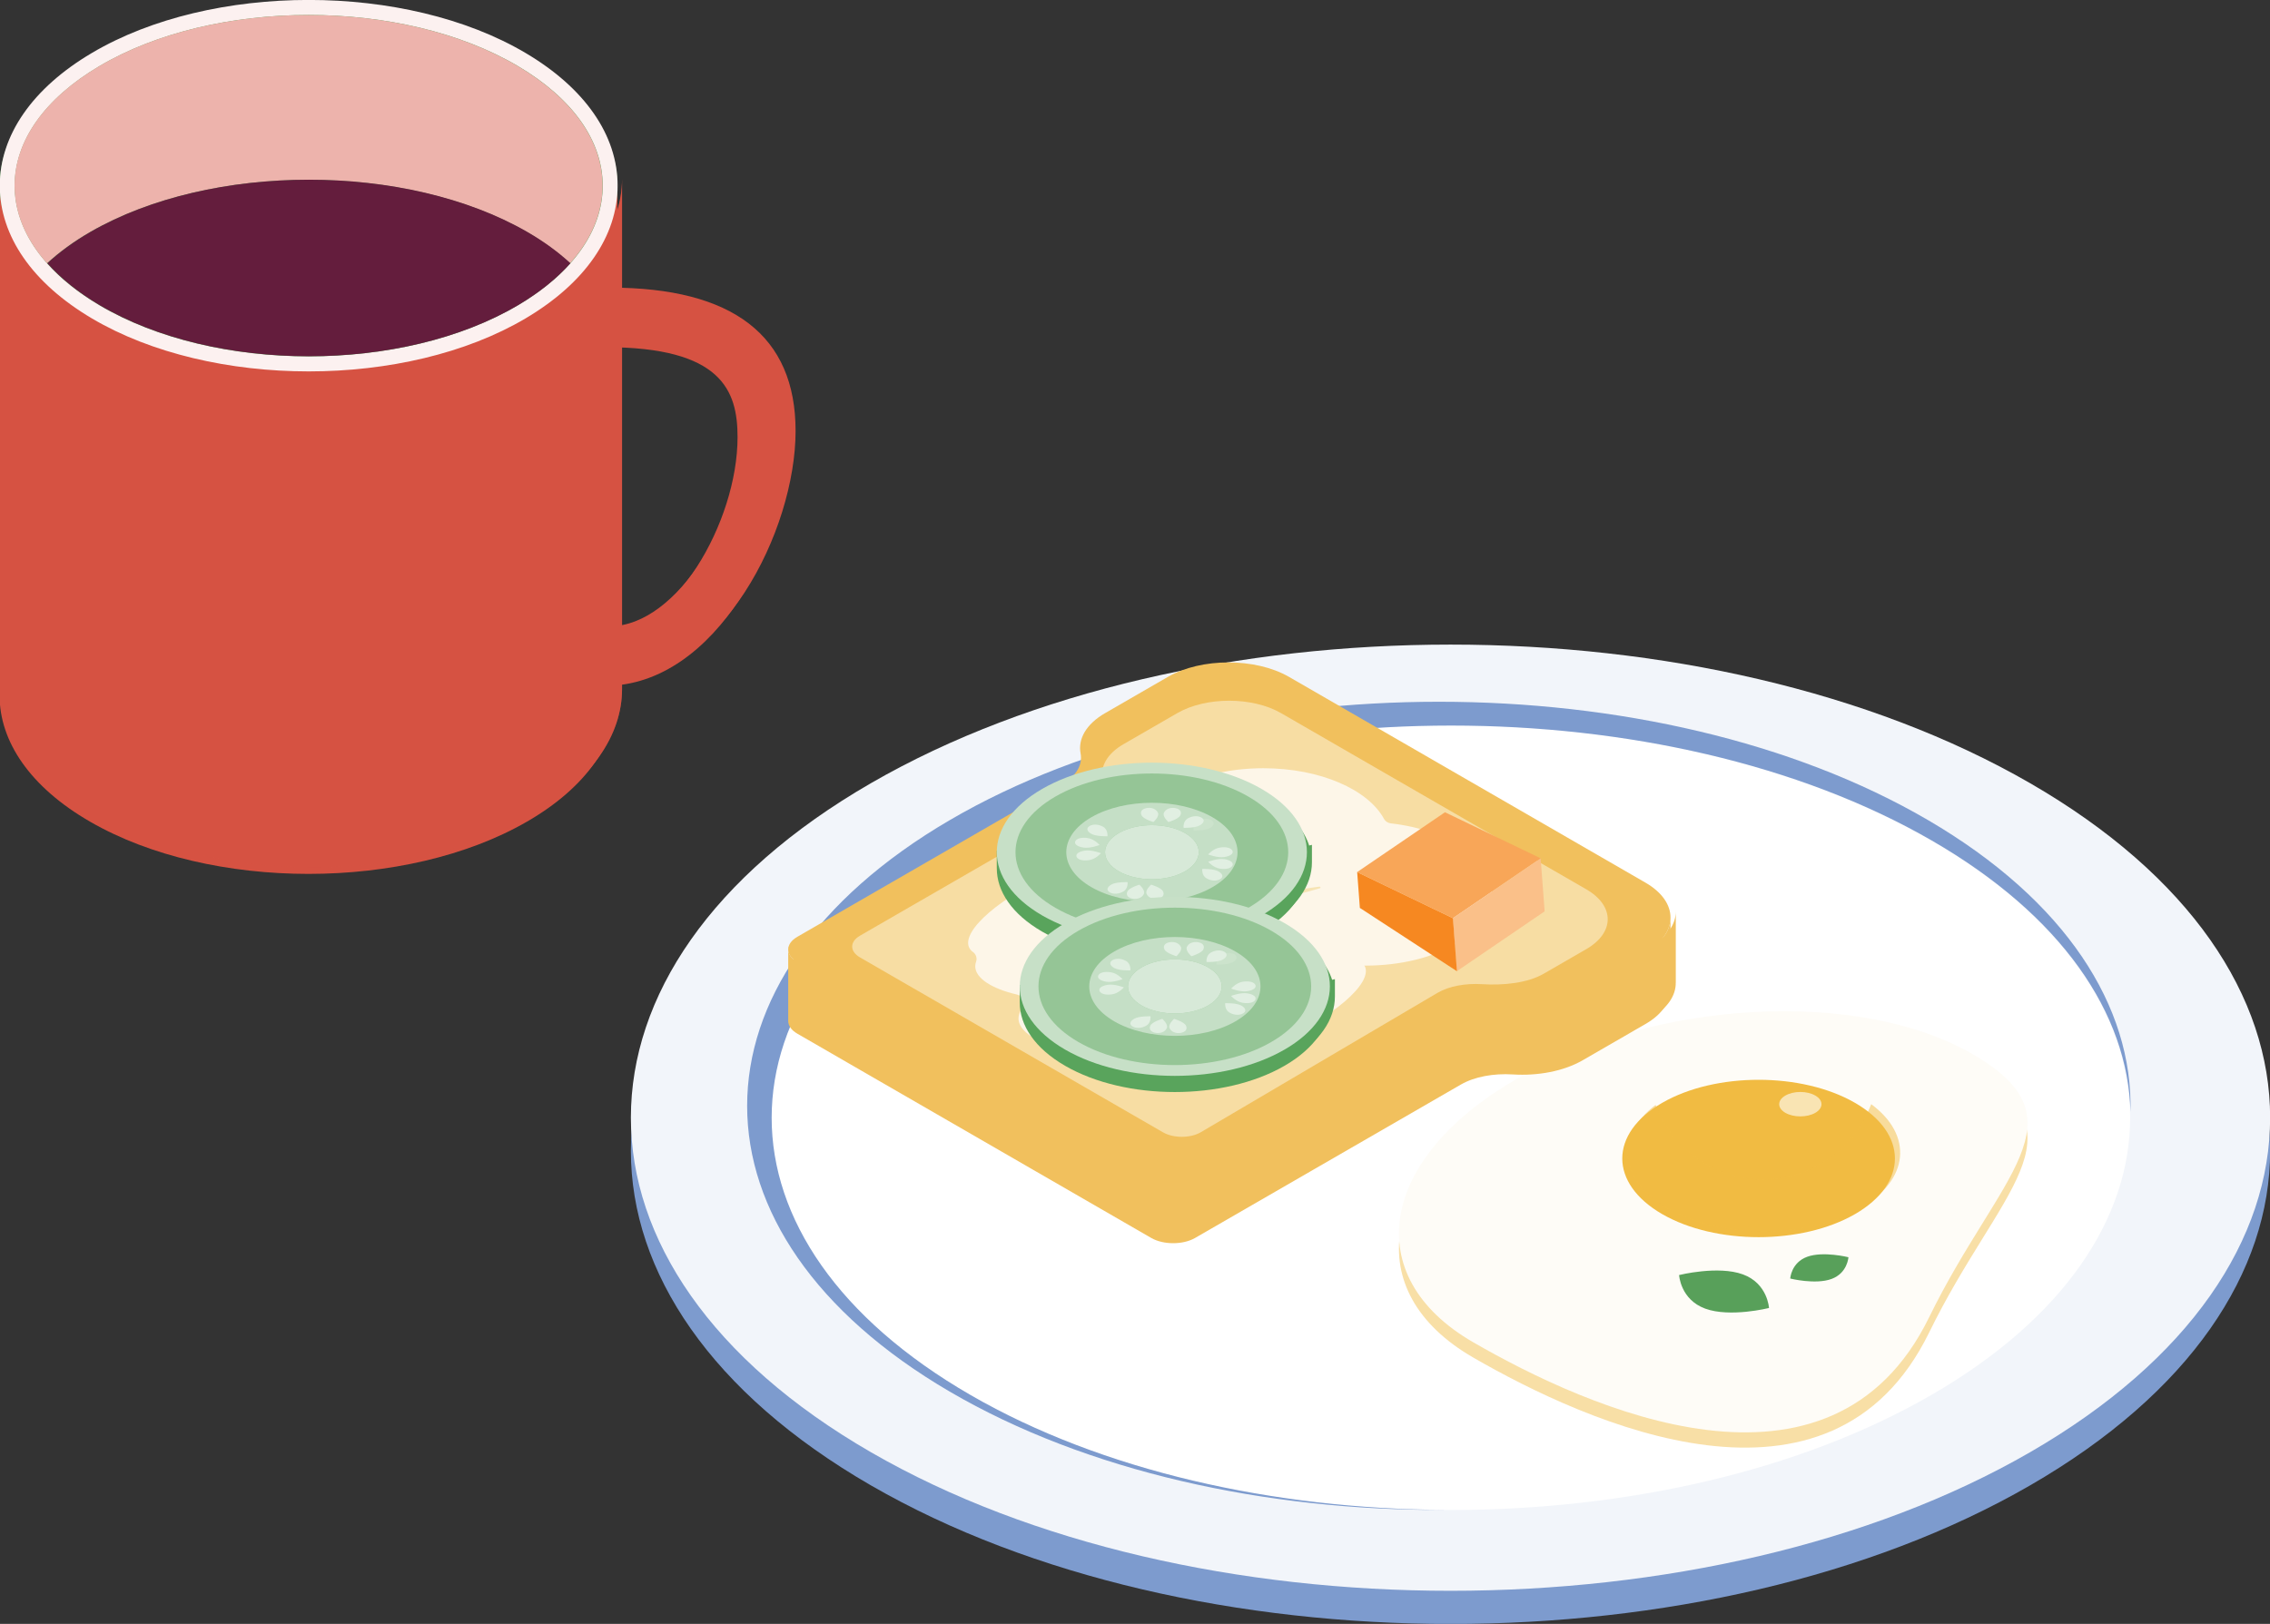 <?xml version="1.0" encoding="UTF-8" standalone="no"?>
<!-- Created with Inkscape (http://www.inkscape.org/) -->

<svg
   xmlns:dc="http://purl.org/dc/elements/1.1/"
   xmlns:cc="http://creativecommons.org/ns#"
   xmlns:rdf="http://www.w3.org/1999/02/22-rdf-syntax-ns#"
   xmlns:svg="http://www.w3.org/2000/svg"
   xmlns="http://www.w3.org/2000/svg"
   xmlns:sodipodi="http://sodipodi.sourceforge.net/DTD/sodipodi-0.dtd"
   xmlns:inkscape="http://www.inkscape.org/namespaces/inkscape"
   width="36.399mm"
   height="26.045mm"
   viewBox="0 0 36.399 26.045"
   version="1.1"
   id="svg9182"
   inkscape:version="0.92.4 (5da689c313, 2019-01-14)"
   sodipodi:docname="2.svg">
  <rect x="0" y="0" width="36.399" height="26.045" fill="#333333" stroke="none"/>
  <defs
     id="defs9176">
    <clipPath
       id="clipPath937"
       clipPathUnits="userSpaceOnUse">
      <path
         inkscape:connector-curvature="0"
         id="path935"
         d="m 109.597,580.159 h 60.349 v -22.32 h -60.349 z" />
    </clipPath>
    <clipPath
       id="clipPath977"
       clipPathUnits="userSpaceOnUse">
      <path
         inkscape:connector-curvature="0"
         id="path975"
         d="m 74.757,618.93 h 6.819 v -35.216 h -6.819 z" />
    </clipPath>
    <clipPath
       id="clipPath1009"
       clipPathUnits="userSpaceOnUse">
      <path
         inkscape:connector-curvature="0"
         id="path1007"
         d="m 74.782,623.207 h 4.98 v -7.228 h -4.98 z" />
    </clipPath>
    <clipPath
       id="clipPath1041"
       clipPathUnits="userSpaceOnUse">
      <path
         inkscape:connector-curvature="0"
         id="path1039"
         d="M 86.092,602.106 H 105.864 V 570.835 H 86.092 Z" />
    </clipPath>
    <clipPath
       id="clipPath1109"
       clipPathUnits="userSpaceOnUse">
      <path
         inkscape:connector-curvature="0"
         id="path1107"
         d="m 105.311,597.177 h 8.437 v -17.813 h -8.437 z" />
    </clipPath>
    <clipPath
       id="clipPath1125"
       clipPathUnits="userSpaceOnUse">
      <path
         inkscape:connector-curvature="0"
         id="path1123"
         d="m 105.311,597.177 h 8.437 v -17.813 h -8.437 z" />
    </clipPath>
    <clipPath
       id="clipPath5685"
       clipPathUnits="userSpaceOnUse">
      <path
         inkscape:connector-curvature="0"
         id="path5683"
         d="m 97.074,469.207 h 36.048 V 446.488 H 97.074 Z" />
    </clipPath>
    <clipPath
       id="clipPath5701"
       clipPathUnits="userSpaceOnUse">
      <path
         inkscape:connector-curvature="0"
         id="path5699"
         d="m 97.074,469.207 h 36.048 V 446.488 H 97.074 Z" />
    </clipPath>
    <clipPath
       id="clipPath5721"
       clipPathUnits="userSpaceOnUse">
      <path
         inkscape:connector-curvature="0"
         id="path5719"
         d="M 67.928,521.29 H 163.172 V 466.3 H 67.928 Z" />
    </clipPath>
    <clipPath
       id="clipPath1789"
       clipPathUnits="userSpaceOnUse">
      <path
         inkscape:connector-curvature="0"
         id="path1787"
         d="M 81.374,280.844 H 103.801 V 265.747 H 81.374 Z" />
    </clipPath>
    <clipPath
       id="clipPath1885"
       clipPathUnits="userSpaceOnUse">
      <path
         inkscape:connector-curvature="0"
         id="path1883"
         d="M 56.699,288.445 H 90.624 V 274.749 H 56.699 Z" />
    </clipPath>
    <clipPath
       id="clipPath1929"
       clipPathUnits="userSpaceOnUse">
      <path
         inkscape:connector-curvature="0"
         id="path1927"
         d="m 103.16,278.906 h 21.956 V 244.181 H 103.16 Z" />
    </clipPath>
    <clipPath
       id="clipPath1997"
       clipPathUnits="userSpaceOnUse">
      <path
         inkscape:connector-curvature="0"
         id="path1995"
         d="m 124.502,273.433 h 9.368 v -19.782 h -9.368 z" />
    </clipPath>
    <clipPath
       id="clipPath2013"
       clipPathUnits="userSpaceOnUse">
      <path
         inkscape:connector-curvature="0"
         id="path2011"
         d="m 124.502,273.433 h 9.368 v -19.782 h -9.368 z" />
    </clipPath>
    <clipPath
       id="clipPath6221"
       clipPathUnits="userSpaceOnUse">
      <path
         inkscape:connector-curvature="0"
         id="path6219"
         d="M 79.708,170.209 H 104.522 V 148.813 H 79.708 Z" />
    </clipPath>
    <clipPath
       id="clipPath3149"
       clipPathUnits="userSpaceOnUse">
      <path
         inkscape:connector-curvature="0"
         id="path3147"
         d="m 99.08,95.369 h 8.152 V 88.301 H 99.08 Z" />
    </clipPath>
    <clipPath
       id="clipPath3177"
       clipPathUnits="userSpaceOnUse">
      <path
         inkscape:connector-curvature="0"
         id="path3175"
         d="M 76.967,86.967 H 115.249 V 63.451 H 76.967 Z" />
    </clipPath>
    <clipPath
       id="clipPath3253"
       clipPathUnits="userSpaceOnUse">
      <path
         inkscape:connector-curvature="0"
         id="path3251"
         d="M 77.291,58.875 H 98.954 V 50.179 H 77.291 Z" />
    </clipPath>
    <clipPath
       id="clipPath3345"
       clipPathUnits="userSpaceOnUse">
      <path
         inkscape:connector-curvature="0"
         id="path3343"
         d="m 126.757,77.31 h 24.375 V 55.422 h -24.375 z" />
    </clipPath>
    <clipPath
       id="clipPath3369"
       clipPathUnits="userSpaceOnUse">
      <path
         inkscape:connector-curvature="0"
         id="path3367"
         d="m 126.913,69.869 h 23.406 V 55.672 h -23.406 z" />
    </clipPath>
    <clipPath
       id="clipPath3393"
       clipPathUnits="userSpaceOnUse">
      <path
         inkscape:connector-curvature="0"
         id="path3391"
         d="m 140.425,83.737 h 16.538 v -26.117 h -16.538 z" />
    </clipPath>
    <clipPath
       id="clipPath3413"
       clipPathUnits="userSpaceOnUse">
      <path
         inkscape:connector-curvature="0"
         id="path3411"
         d="m 149.281,71.63 h 1.251 v -2.348 h -1.251 z" />
    </clipPath>
    <clipPath
       id="clipPath3433"
       clipPathUnits="userSpaceOnUse">
      <path
         inkscape:connector-curvature="0"
         id="path3431"
         d="m 149.698,74.196 h 5.694 v -3.926 h -5.694 z" />
    </clipPath>
    <clipPath
       id="clipPath3505"
       clipPathUnits="userSpaceOnUse">
      <path
         inkscape:connector-curvature="0"
         id="path3503"
         d="m 114.469,51.975 h 4.118 v -3.931 h -4.118 z" />
    </clipPath>
    <clipPath
       id="clipPath3525"
       clipPathUnits="userSpaceOnUse">
      <path
         inkscape:connector-curvature="0"
         id="path3523"
         d="m 106.977,48.857 h 4.119 v -3.931 h -4.119 z" />
    </clipPath>
    <clipPath
       id="clipPath3545"
       clipPathUnits="userSpaceOnUse">
      <path
         inkscape:connector-curvature="0"
         id="path3543"
         d="m 102.779,61.169 h 4.118 v -3.931 h -4.118 z" />
    </clipPath>
    <clipPath
       id="clipPath3565"
       clipPathUnits="userSpaceOnUse">
      <path
         inkscape:connector-curvature="0"
         id="path3563"
         d="m 118.799,49.479 h 7.419 v -4.948 h -7.419 z" />
    </clipPath>
    <clipPath
       id="clipPath3585"
       clipPathUnits="userSpaceOnUse">
      <path
         inkscape:connector-curvature="0"
         id="path3583"
         d="m 113.333,48.981 h 7.419 v -4.948 h -7.419 z" />
    </clipPath>
    <clipPath
       id="clipPath3605"
       clipPathUnits="userSpaceOnUse">
      <path
         inkscape:connector-curvature="0"
         id="path3603"
         d="m 117.241,46.88 h 7.419 v -4.948 h -7.419 z" />
    </clipPath>
    <clipPath
       id="clipPath3625"
       clipPathUnits="userSpaceOnUse">
      <path
         inkscape:connector-curvature="0"
         id="path3623"
         d="m 124.691,47.331 h 4.118 V 43.4 h -4.118 z" />
    </clipPath>
    <clipPath
       id="clipPath4253"
       clipPathUnits="userSpaceOnUse">
      <path
         inkscape:connector-curvature="0"
         id="path4251"
         d="m 357.019,459.626 h 36.147 v -16.869 h -36.147 z" />
    </clipPath>
    <clipPath
       id="clipPath4301"
       clipPathUnits="userSpaceOnUse">
      <path
         inkscape:connector-curvature="0"
         id="path4299"
         d="m 421.902,512.005 h 2.875 v -7.531 h -2.875 z" />
    </clipPath>
    <clipPath
       id="clipPath4325"
       clipPathUnits="userSpaceOnUse">
      <path
         inkscape:connector-curvature="0"
         id="path4323"
         d="m 357.991,481.355 h 3.352 v -2.864 h -3.352 z" />
    </clipPath>
    <clipPath
       id="clipPath4397"
       clipPathUnits="userSpaceOnUse">
      <path
         inkscape:connector-curvature="0"
         id="path4395"
         d="m 325.764,479.346 h 20.517 v -32.449 h -20.517 z" />
    </clipPath>
    <clipPath
       id="clipPath4465"
       clipPathUnits="userSpaceOnUse">
      <path
         inkscape:connector-curvature="0"
         id="path4463"
         d="m 345.707,474.231 h 8.755 v -18.484 h -8.755 z" />
    </clipPath>
    <clipPath
       id="clipPath4481"
       clipPathUnits="userSpaceOnUse">
      <path
         inkscape:connector-curvature="0"
         id="path4479"
         d="m 345.707,474.231 h 8.755 v -18.484 h -8.755 z" />
    </clipPath>
    <clipPath
       id="clipPath2077"
       clipPathUnits="userSpaceOnUse">
      <path
         inkscape:connector-curvature="0"
         id="path2075"
         d="M 324.268,403.433 H 377.85 V 334.29 h -53.582 z" />
    </clipPath>
    <clipPath
       id="clipPath2101"
       clipPathUnits="userSpaceOnUse">
      <path
         inkscape:connector-curvature="0"
         id="path2099"
         d="m 321.177,406.149 h 3.783 v -9.678 h -3.783 z" />
    </clipPath>
    <clipPath
       id="clipPath2241"
       clipPathUnits="userSpaceOnUse">
      <path
         inkscape:connector-curvature="0"
         id="path2239"
         d="m 306.337,341.364 h 10.001 v -3.698 h -10.001 z" />
    </clipPath>
    <clipPath
       id="clipPath2277"
       clipPathUnits="userSpaceOnUse">
      <path
         inkscape:connector-curvature="0"
         id="path2275"
         d="m 315.046,359.01 h 8.003 v -34.287 h -8.003 z" />
    </clipPath>
    <clipPath
       id="clipPath2293"
       clipPathUnits="userSpaceOnUse">
      <path
         inkscape:connector-curvature="0"
         id="path2291"
         d="m 303.394,355.001 h 4.732 v -30.778 h -4.732 z" />
    </clipPath>
    <clipPath
       id="clipPath2337"
       clipPathUnits="userSpaceOnUse">
      <path
         inkscape:connector-curvature="0"
         id="path2335"
         d="m 376.997,378.081 h 27.98 v -8.529 h -27.98 z" />
    </clipPath>
    <clipPath
       id="clipPath2357"
       clipPathUnits="userSpaceOnUse">
      <path
         inkscape:connector-curvature="0"
         id="path2355"
         d="m 378.277,385.953 h 25.406 v -8.17 h -25.406 z" />
    </clipPath>
    <clipPath
       id="clipPath2377"
       clipPathUnits="userSpaceOnUse">
      <path
         inkscape:connector-curvature="0"
         id="path2375"
         d="m 392.943,381.426 h 2.976 v -1.718 h -2.976 z" />
    </clipPath>
    <clipPath
       id="clipPath2397"
       clipPathUnits="userSpaceOnUse">
      <path
         inkscape:connector-curvature="0"
         id="path2395"
         d="m 394.321,395.366 h 14.49 v -15.464 h -14.49 z" />
    </clipPath>
    <clipPath
       id="clipPath2417"
       clipPathUnits="userSpaceOnUse">
      <path
         inkscape:connector-curvature="0"
         id="path2415"
         d="m 377.207,354.511 h 13.014 v -23.929 h -13.014 z" />
    </clipPath>
    <clipPath
       id="clipPath2437"
       clipPathUnits="userSpaceOnUse">
      <path
         inkscape:connector-curvature="0"
         id="path2435"
         d="m 317.106,250.32 h 32.616 v -16.11 h -32.616 z" />
    </clipPath>
    <clipPath
       id="clipPath2457"
       clipPathUnits="userSpaceOnUse">
      <path
         inkscape:connector-curvature="0"
         id="path2455"
         d="m 289.918,305.557 h 86.175 v -49.753 h -86.175 z" />
    </clipPath>
    <clipPath
       id="clipPath2485"
       clipPathUnits="userSpaceOnUse">
      <path
         inkscape:connector-curvature="0"
         id="path2483"
         d="m 296.72,291.863 h 74.327 V 261.861 H 296.72 Z" />
    </clipPath>
    <clipPath
       id="clipPath3941"
       clipPathUnits="userSpaceOnUse">
      <path
         inkscape:connector-curvature="0"
         id="path3939"
         d="m 326.797,101.965 h 22.275 v -8.694 h -22.275 z" />
    </clipPath>
    <clipPath
       id="clipPath3957"
       clipPathUnits="userSpaceOnUse">
      <path
         inkscape:connector-curvature="0"
         id="path3955"
         d="m 326.796,74.833 h 22.277 V 67.485 h -22.277 z" />
    </clipPath>
    <clipPath
       id="clipPath3977"
       clipPathUnits="userSpaceOnUse">
      <path
         inkscape:connector-curvature="0"
         id="path3975"
         d="m 342.763,68.155 h 0.122 v -0.035 h -0.122 z" />
    </clipPath>
    <clipPath
       id="clipPath4009"
       clipPathUnits="userSpaceOnUse">
      <path
         inkscape:connector-curvature="0"
         id="path4007"
         d="m 340.364,94.379 h 3.226 V 70.903 h -3.226 z" />
    </clipPath>
    <clipPath
       id="clipPath4025"
       clipPathUnits="userSpaceOnUse">
      <path
         inkscape:connector-curvature="0"
         id="path4023"
         d="m 341.994,67.935 h 0.034 v -0.007 h -0.034 z" />
    </clipPath>
    <clipPath
       id="clipPath4041"
       clipPathUnits="userSpaceOnUse">
      <path
         inkscape:connector-curvature="0"
         id="path4039"
         d="m 342.763,71.131 h 0.122 v -0.035 h -0.122 z" />
    </clipPath>
    <clipPath
       id="clipPath4073"
       clipPathUnits="userSpaceOnUse">
      <path
         inkscape:connector-curvature="0"
         id="path4071"
         d="m 341.994,70.91 h 0.034 v -0.008 h -0.034 z" />
    </clipPath>
    <clipPath
       id="clipPath4137"
       clipPathUnits="userSpaceOnUse">
      <path
         inkscape:connector-curvature="0"
         id="path4135"
         d="m 338.477,97.006 h 5.113 v -3.497 h -5.113 z" />
    </clipPath>
    <clipPath
       id="clipPath4173"
       clipPathUnits="userSpaceOnUse">
      <path
         inkscape:connector-curvature="0"
         id="path4171"
         d="m 359.455,62.97 h 36.277 V 41.24 h -36.277 z" />
    </clipPath>
    <clipPath
       id="clipPath4193"
       clipPathUnits="userSpaceOnUse">
      <path
         inkscape:connector-curvature="0"
         id="path4191"
         d="m 354.749,64.468 h 34.905 V 46.052 h -34.905 z" />
    </clipPath>
    <clipPath
       id="clipPath4217"
       clipPathUnits="userSpaceOnUse">
      <path
         inkscape:connector-curvature="0"
         id="path4215"
         d="m 385.693,54.858 h 4.625 v -5.229 h -4.625 z" />
    </clipPath>
    <clipPath
       id="clipPath4553"
       clipPathUnits="userSpaceOnUse">
      <path
         inkscape:connector-curvature="0"
         id="path4551"
         d="m 554.008,558.334 h 20.517 v -32.448 h -20.517 z" />
    </clipPath>
    <clipPath
       id="clipPath4621"
       clipPathUnits="userSpaceOnUse">
      <path
         inkscape:connector-curvature="0"
         id="path4619"
         d="m 573.951,553.22 h 8.754 v -18.485 h -8.754 z" />
    </clipPath>
    <clipPath
       id="clipPath4637"
       clipPathUnits="userSpaceOnUse">
      <path
         inkscape:connector-curvature="0"
         id="path4635"
         d="m 573.951,553.22 h 8.754 v -18.485 h -8.754 z" />
    </clipPath>
    <clipPath
       id="clipPath5137"
       clipPathUnits="userSpaceOnUse">
      <path
         inkscape:connector-curvature="0"
         id="path5135"
         d="m 532.077,482.835 h 19.959 v -7.703 h -19.959 z" />
    </clipPath>
    <clipPath
       id="clipPath5153"
       clipPathUnits="userSpaceOnUse">
      <path
         inkscape:connector-curvature="0"
         id="path5151"
         d="m 552.326,447.02 h 9.816 v -7.677 h -9.816 z" />
    </clipPath>
    <clipPath
       id="clipPath5169"
       clipPathUnits="userSpaceOnUse">
      <path
         inkscape:connector-curvature="0"
         id="path5167"
         d="m 565.308,455.018 h 3.084 v -8.686 h -3.084 z" />
    </clipPath>
    <clipPath
       id="clipPath5185"
       clipPathUnits="userSpaceOnUse">
      <path
         inkscape:connector-curvature="0"
         id="path5183"
         d="m 536.946,442.114 h 9.363 v -6.79 h -9.363 z" />
    </clipPath>
    <clipPath
       id="clipPath5205"
       clipPathUnits="userSpaceOnUse">
      <path
         inkscape:connector-curvature="0"
         id="path5203"
         d="m 572.372,447.789 h 8.004 v -3.329 h -8.004 z" />
    </clipPath>
    <clipPath
       id="clipPath5269"
       clipPathUnits="userSpaceOnUse">
      <path
         inkscape:connector-curvature="0"
         id="path5267"
         d="m 669.136,450.275 h 7.26 v -3.019 h -7.26 z" />
    </clipPath>
    <clipPath
       id="clipPath1241"
       clipPathUnits="userSpaceOnUse">
      <path
         inkscape:connector-curvature="0"
         id="path1239"
         d="m 579.283,358.672 h 54.962 v -28.929 h -54.962 z" />
    </clipPath>
    <clipPath
       id="clipPath5381"
       clipPathUnits="userSpaceOnUse">
      <path
         inkscape:connector-curvature="0"
         id="path5379"
         d="m 592.716,135.431 h 36.048 v -22.719 h -36.048 z" />
    </clipPath>
    <clipPath
       id="clipPath5397"
       clipPathUnits="userSpaceOnUse">
      <path
         inkscape:connector-curvature="0"
         id="path5395"
         d="m 592.716,135.431 h 36.048 v -22.719 h -36.048 z" />
    </clipPath>
    <clipPath
       id="clipPath5417"
       clipPathUnits="userSpaceOnUse">
      <path
         inkscape:connector-curvature="0"
         id="path5415"
         d="m 563.57,187.513 h 95.244 V 132.524 H 563.57 Z" />
    </clipPath>
    <clipPath
       id="clipPath3701"
       clipPathUnits="userSpaceOnUse">
      <path
         inkscape:connector-curvature="0"
         id="path3699"
         d="m 591.607,39.213 h 5.342 v -6.043 h -5.342 z" />
    </clipPath>
    <clipPath
       id="clipPath3725"
       clipPathUnits="userSpaceOnUse">
      <path
         inkscape:connector-curvature="0"
         id="path3723"
         d="m 591.679,38.814 h 4.079 V 33.16 h -4.079 z" />
    </clipPath>
    <clipPath
       id="clipPath3749"
       clipPathUnits="userSpaceOnUse">
      <path
         inkscape:connector-curvature="0"
         id="path3747"
         d="m 591.37,40.192 h 6.661 v -3.341 h -6.661 z" />
    </clipPath>
    <clipPath
       id="clipPath3769"
       clipPathUnits="userSpaceOnUse">
      <path
         inkscape:connector-curvature="0"
         id="path3767"
         d="m 594.339,39.523 h 0.575 v -0.328 h -0.575 z" />
    </clipPath>
    <clipPath
       id="clipPath3789"
       clipPathUnits="userSpaceOnUse">
      <path
         inkscape:connector-curvature="0"
         id="path3787"
         d="m 594.582,40.929 h 0.554 v -1.582 h -0.554 z" />
    </clipPath>
    <clipPath
       id="clipPath3809"
       clipPathUnits="userSpaceOnUse">
      <path
         inkscape:connector-curvature="0"
         id="path3807"
         d="m 594.464,35.223 h 6.063 V 29.754 h -6.063 z" />
    </clipPath>
    <clipPath
       id="clipPath3833"
       clipPathUnits="userSpaceOnUse">
      <path
         inkscape:connector-curvature="0"
         id="path3831"
         d="m 594.631,35.086 h 4.528 v -5.185 h -4.528 z" />
    </clipPath>
    <clipPath
       id="clipPath3857"
       clipPathUnits="userSpaceOnUse">
      <path
         inkscape:connector-curvature="0"
         id="path3855"
         d="m 597.192,36.566 h 5.038 v -6.261 h -5.038 z" />
    </clipPath>
    <clipPath
       id="clipPath3877"
       clipPathUnits="userSpaceOnUse">
      <path
         inkscape:connector-curvature="0"
         id="path3875"
         d="m 600.039,33.597 h 0.467 v -0.47 h -0.467 z" />
    </clipPath>
    <clipPath
       id="clipPath3897"
       clipPathUnits="userSpaceOnUse">
      <path
         inkscape:connector-curvature="0"
         id="path3895"
         d="m 600.238,33.809 h 1.607 v -0.597 h -1.607 z" />
    </clipPath>
    <clipPath
       clipPathUnits="userSpaceOnUse"
       id="clipPath31891">
      <path
         d="M 63.365,592.473 H 99.135 V 569.928 H 63.365 Z"
         id="path31889"
         inkscape:connector-curvature="0" />
    </clipPath>
    <clipPath
       clipPathUnits="userSpaceOnUse"
       id="clipPath31875">
      <path
         d="M 63.365,592.473 H 99.135 V 569.928 H 63.365 Z"
         id="path31873"
         inkscape:connector-curvature="0" />
    </clipPath>
    <clipPath
       clipPathUnits="userSpaceOnUse"
       id="clipPath39611">
      <path
         d="m 145.386,457.404 h 4.183 v -20.497 h -4.183 z"
         id="path39609"
         inkscape:connector-curvature="0" />
    </clipPath>
    <clipPath
       clipPathUnits="userSpaceOnUse"
       id="clipPath39583">
      <path
         d="m 138.407,440.677 h 2.048 v -2.048 h -2.048 z"
         id="path39581"
         inkscape:connector-curvature="0" />
    </clipPath>
    <clipPath
       clipPathUnits="userSpaceOnUse"
       id="clipPath39567">
      <path
         d="m 141.166,443.191 h 2.048 v -2.048 h -2.048 z"
         id="path39565"
         inkscape:connector-curvature="0" />
    </clipPath>
    <clipPath
       clipPathUnits="userSpaceOnUse"
       id="clipPath39551">
      <path
         d="m 137.383,445.853 h 2.048 v -2.048 h -2.048 z"
         id="path39549"
         inkscape:connector-curvature="0" />
    </clipPath>
    <clipPath
       clipPathUnits="userSpaceOnUse"
       id="clipPath39535">
      <path
         d="m 142.19,449.085 h 2.048 v -2.048 h -2.048 z"
         id="path39533"
         inkscape:connector-curvature="0" />
    </clipPath>
    <clipPath
       clipPathUnits="userSpaceOnUse"
       id="clipPath39519">
      <path
         d="m 138.407,452.203 h 2.048 v -2.048 h -2.048 z"
         id="path39517"
         inkscape:connector-curvature="0" />
    </clipPath>
    <clipPath
       clipPathUnits="userSpaceOnUse"
       id="clipPath39479">
      <path
         d="m 90.271,439.835 h 14.189 v -6.169 H 90.271 Z"
         id="path39477"
         inkscape:connector-curvature="0" />
    </clipPath>
    <clipPath
       clipPathUnits="userSpaceOnUse"
       id="clipPath39439">
      <path
         d="m 110.825,432.088 h 3.64 v -4.865 h -3.64 z"
         id="path39437"
         inkscape:connector-curvature="0" />
    </clipPath>
    <clipPath
       clipPathUnits="userSpaceOnUse"
       id="clipPath39395">
      <path
         d="m 87.839,444.422 h 4.089 v -3.992 h -4.089 z"
         id="path39393"
         inkscape:connector-curvature="0" />
    </clipPath>
    <clipPath
       clipPathUnits="userSpaceOnUse"
       id="clipPath39351">
      <path
         d="m 86.051,431.451 h 4.089 v -3.991 h -4.089 z"
         id="path39349"
         inkscape:connector-curvature="0" />
    </clipPath>
    <clipPath
       clipPathUnits="userSpaceOnUse"
       id="clipPath38899">
      <path
         d="M 79.986,448.006 H 120.765 V 426.542 H 79.986 Z"
         id="path38897"
         inkscape:connector-curvature="0" />
    </clipPath>
    <clipPath
       clipPathUnits="userSpaceOnUse"
       id="clipPath32447">
      <path
         d="m 99.237,345.404 h 8.437 v -17.813 h -8.437 z"
         id="path32445"
         inkscape:connector-curvature="0" />
    </clipPath>
    <clipPath
       clipPathUnits="userSpaceOnUse"
       id="clipPath32379">
      <path
         d="m 90.504,350.333 h 9.286 v -30.795 h -9.286 z"
         id="path32377"
         inkscape:connector-curvature="0" />
    </clipPath>
    <clipPath
       clipPathUnits="userSpaceOnUse"
       id="clipPath32363">
      <path
         d="M 80.018,350.333 H 99.79 V 319.062 H 80.018 Z"
         id="path32361"
         inkscape:connector-curvature="0" />
    </clipPath>
    <clipPath
       clipPathUnits="userSpaceOnUse"
       id="clipPath32319">
      <path
         d="M 89.117,314.433 H 149.465 V 292.114 H 89.117 Z"
         id="path32317"
         inkscape:connector-curvature="0" />
    </clipPath>
    <clipPath
       clipPathUnits="userSpaceOnUse"
       id="clipPath32667">
      <path
         d="m 135.2,183.393 h 5.521 V 150.102 H 135.2 Z"
         id="path32665"
         inkscape:connector-curvature="0" />
    </clipPath>
    <clipPath
       clipPathUnits="userSpaceOnUse"
       id="clipPath32647">
      <path
         d="m 148.983,166.673 h 6.44 v -12.512 h -6.44 z"
         id="path32645"
         inkscape:connector-curvature="0" />
    </clipPath>
    <clipPath
       clipPathUnits="userSpaceOnUse"
       id="clipPath32623">
      <path
         d="m 148.793,188.07 h 9.337 v -37.385 h -9.337 z"
         id="path32621"
         inkscape:connector-curvature="0" />
    </clipPath>
    <clipPath
       clipPathUnits="userSpaceOnUse"
       id="clipPath32495">
      <path
         d="M 63.365,187.521 H 99.135 V 164.977 H 63.365 Z"
         id="path32493"
         inkscape:connector-curvature="0" />
    </clipPath>
    <clipPath
       clipPathUnits="userSpaceOnUse"
       id="clipPath32479">
      <path
         d="M 63.365,187.521 H 99.135 V 164.977 H 63.365 Z"
         id="path32477"
         inkscape:connector-curvature="0" />
    </clipPath>
    <clipPath
       clipPathUnits="userSpaceOnUse"
       id="clipPath33031">
      <path
         d="m 324.722,577.338 h 35.771 v -22.544 h -35.771 z"
         id="path33029"
         inkscape:connector-curvature="0" />
    </clipPath>
    <clipPath
       clipPathUnits="userSpaceOnUse"
       id="clipPath33015">
      <path
         d="m 324.722,577.338 h 35.771 v -22.544 h -35.771 z"
         id="path33013"
         inkscape:connector-curvature="0" />
    </clipPath>
    <clipPath
       clipPathUnits="userSpaceOnUse"
       id="clipPath34679">
      <path
         d="m 353.145,434.308 h 14.087 v -8.133 h -14.087 z"
         id="path34677"
         inkscape:connector-curvature="0" />
    </clipPath>
    <clipPath
       clipPathUnits="userSpaceOnUse"
       id="clipPath34591">
      <path
         d="m 352.103,440.409 h 14.087 v -8.133 h -14.087 z"
         id="path34589"
         inkscape:connector-curvature="0" />
    </clipPath>
    <clipPath
       clipPathUnits="userSpaceOnUse"
       id="clipPath34539">
      <path
         d="m 342.638,434.13 h 40.079 v -14.822 h -40.079 z"
         id="path34537"
         inkscape:connector-curvature="0" />
    </clipPath>
    <clipPath
       clipPathUnits="userSpaceOnUse"
       id="clipPath34495">
      <path
         d="m 387.414,425.907 h 1.922 v -1.11 h -1.922 z"
         id="path34493"
         inkscape:connector-curvature="0" />
    </clipPath>
    <clipPath
       clipPathUnits="userSpaceOnUse"
       id="clipPath34479">
      <path
         d="m 380.53,425.352 h 12.379 v -5.777 H 380.53 Z"
         id="path34477"
         inkscape:connector-curvature="0" />
    </clipPath>
    <clipPath
       clipPathUnits="userSpaceOnUse"
       id="clipPath34435">
      <path
         d="m 334.297,462.453 h 8.437 V 444.64 h -8.437 z"
         id="path34433"
         inkscape:connector-curvature="0" />
    </clipPath>
    <clipPath
       clipPathUnits="userSpaceOnUse"
       id="clipPath34367">
      <path
         d="m 325.564,467.382 h 9.287 v -30.795 h -9.287 z"
         id="path34365"
         inkscape:connector-curvature="0" />
    </clipPath>
    <clipPath
       clipPathUnits="userSpaceOnUse"
       id="clipPath34351">
      <path
         d="m 315.078,467.382 h 19.773 v -31.27 h -19.773 z"
         id="path34349"
         inkscape:connector-curvature="0" />
    </clipPath>
  </defs>
  <sodipodi:namedview
     id="base"
     pagecolor="#ffffff"
     bordercolor="#666666"
     borderopacity="1.0"
     inkscape:pageopacity="0.0"
     inkscape:pageshadow="2"
     inkscape:zoom="2.8"
     inkscape:cx="106.04123"
     inkscape:cy="29.45432"
     inkscape:document-units="mm"
     inkscape:current-layer="layer1"
     showgrid="false"
     inkscape:window-width="1920"
     inkscape:window-height="1017"
     inkscape:window-x="1912"
     inkscape:window-y="-8"
     inkscape:window-maximized="1" />
  <g
     inkscape:label="Layer 1"
     inkscape:groupmode="layer"
     id="layer1"
     transform="translate(-112.147,-223.757)">
    <g
       id="g34337"
       transform="matrix(0.353,0,0,-0.353,122.047,226.734)">
      <path
         d="m 0,0 v 0 c 0,-0.025 -0.002,-0.051 -0.003,-0.076 0.001,0.025 0,0.051 0,0.076 h -0.673 c 0,-1.244 -0.512,-2.447 -1.474,-3.529 -0.55,0.505 -1.199,0.983 -1.96,1.423 -1.825,1.053 -4.027,1.753 -6.355,2.106 h -7.134 c -2.328,-0.353 -4.531,-1.053 -6.356,-2.106 -0.76,-0.439 -1.408,-0.917 -1.957,-1.422 0.006,-0.007 0.011,-0.014 0.016,-0.021 0.145,-0.161 0.299,-0.319 0.462,-0.474 -0.164,0.155 -0.317,0.313 -0.462,0.474 -0.005,0.007 -0.012,0.013 -0.018,0.02 0.001,0 0.001,10e-4 0.002,10e-4 -0.962,1.082 -1.476,2.284 -1.476,3.528 h -0.676 v -23.172 c 0,-2.073 1.37,-4.147 4.11,-5.728 5.48,-3.164 14.364,-3.164 19.844,0 2.74,1.581 4.11,3.655 4.11,5.728 z"
         style="fill:#d65242;fill-opacity:1;fill-rule:nonzero;stroke:none"
         id="path34339"
         inkscape:connector-curvature="0" />
    </g>
    <g
       id="g34341"
       transform="matrix(0.353,0,0,-0.353,120.597,228.754)">
      <path
         d="m 0,0 c -5.48,-3.164 -14.364,-3.164 -19.844,0 -5.48,3.164 -5.48,8.293 0,11.457 5.479,3.164 14.364,3.164 19.844,0 C 5.48,8.293 5.48,3.163 0,0"
         style="fill:#58a25b;fill-opacity:1;fill-rule:nonzero;stroke:none"
         id="path34343"
         inkscape:connector-curvature="0" />
    </g>
    <g
       transform="matrix(0.353,0,0,-0.353,3.919,391.616)"
       id="g34345">
      <g
         id="g34347" />
      <g
         id="g34359">
        <g
           clip-path="url(#clipPath34351)"
           id="g34357"
           style="opacity:0.51">
          <g
             transform="translate(330.741,461.655)"
             id="g34355">
            <path
               d="m 0,0 c -4.235,-2.445 -10.503,-2.999 -15.662,-1.665 v -23.172 c 5.159,-1.334 11.427,-0.78 15.662,1.665 2.74,1.581 4.11,3.655 4.11,5.729 V 5.727 C 4.109,3.654 2.739,1.581 0,0"
               style="fill:#d65242;fill-opacity:1;fill-rule:nonzero;stroke:none"
               id="path34353"
               inkscape:connector-curvature="0" />
          </g>
        </g>
      </g>
    </g>
    <g
       transform="matrix(0.353,0,0,-0.353,3.919,391.616)"
       id="g34361">
      <g
         id="g34363" />
      <g
         id="g34375">
        <g
           clip-path="url(#clipPath34367)"
           id="g34373">
          <g
             transform="translate(330.741,461.655)"
             id="g34371">
            <path
               d="m 0,0 c -1.513,-0.874 -3.287,-1.505 -5.176,-1.896 v -23.172 c 1.889,0.39 3.663,1.022 5.176,1.896 2.74,1.581 4.11,3.655 4.11,5.729 V 5.727 C 4.109,3.654 2.739,1.581 0,0"
               style="fill:#d65242;fill-opacity:1;fill-rule:nonzero;stroke:none"
               id="path34369"
               inkscape:connector-curvature="0" />
          </g>
        </g>
      </g>
    </g>
    <g
       id="g34377"
       transform="matrix(0.353,0,0,-0.353,117.097,223.997)">
      <path
         d="m 0,0 c -3.445,0 -6.89,-0.775 -9.514,-2.328 -2.477,-1.465 -3.841,-3.393 -3.841,-5.428 0,-2.035 1.364,-3.963 3.841,-5.429 5.246,-3.103 13.783,-3.103 19.028,0 2.478,1.466 3.842,3.394 3.842,5.429 0,2.035 -1.364,3.963 -3.842,5.428 C 6.892,-0.776 3.445,0 0,0 m 0,-16.195 c -3.568,0 -7.135,0.803 -9.852,2.41 -2.695,1.595 -4.18,3.736 -4.18,6.029 0,2.293 1.485,4.435 4.18,6.028 5.433,3.214 14.272,3.214 19.705,0 2.695,-1.593 4.179,-3.735 4.179,-6.028 0,-2.293 -1.484,-4.434 -4.179,-6.029 -2.717,-1.607 -6.285,-2.41 -9.853,-2.41"
         style="fill:#fcf1f0;fill-opacity:1;fill-rule:nonzero;stroke:none"
         id="path34379"
         inkscape:connector-curvature="0" />
    </g>
    <g
       id="g34381"
       transform="matrix(0.353,0,0,-0.353,120.919,228.328)">
      <path
         d="M 0,0 C 0.187,0.15 0.362,0.304 0.529,0.461 0.362,0.304 0.187,0.15 0,0"
         style="fill:#58a25b;fill-opacity:1;fill-rule:nonzero;stroke:none"
         id="path34383"
         inkscape:connector-curvature="0" />
    </g>
    <g
       id="g34385"
       transform="matrix(0.353,0,0,-0.353,120.715,228.48)">
      <path
         d="M 0,0 C 0.198,0.139 0.39,0.279 0.57,0.424 0.39,0.279 0.198,0.139 0,0"
         style="fill:#58a25b;fill-opacity:1;fill-rule:nonzero;stroke:none"
         id="path34387"
         inkscape:connector-curvature="0" />
    </g>
    <g
       id="g34389"
       transform="matrix(0.353,0,0,-0.353,120.453,224.819)">
      <path
         d="m 0,0 c -2.623,1.552 -6.069,2.328 -9.514,2.328 -3.445,0 -6.891,-0.775 -9.514,-2.328 -2.477,-1.465 -3.842,-3.393 -3.842,-5.428 0,-1.436 0.683,-2.819 1.954,-4.023 -0.17,0.161 -0.33,0.326 -0.48,0.494 0.549,0.505 1.198,0.983 1.959,1.423 5.48,3.164 14.365,3.164 19.845,0 0.761,-0.44 1.41,-0.918 1.96,-1.423 0.962,1.082 1.474,2.285 1.474,3.529 C 3.842,-3.393 2.478,-1.465 0,0"
         style="fill:#edb3ac;fill-opacity:1;fill-rule:nonzero;stroke:none"
         id="path34391"
         inkscape:connector-curvature="0" />
    </g>
    <g
       id="g34393"
       transform="matrix(0.353,0,0,-0.353,120.672,228.509)">
      <path
         d="M 0,0 C -0.199,-0.135 -0.404,-0.268 -0.621,-0.396 -0.404,-0.268 -0.199,-0.135 0,0"
         style="fill:#58a25b;fill-opacity:1;fill-rule:nonzero;stroke:none"
         id="path34395"
         inkscape:connector-curvature="0" />
    </g>
    <g
       id="g34397"
       transform="matrix(0.353,0,0,-0.353,121.289,227.979)">
      <path
         d="M 0,0 C -0.149,-0.167 -0.31,-0.331 -0.479,-0.493 -0.309,-0.331 -0.149,-0.167 0,0"
         style="fill:#58a25b;fill-opacity:1;fill-rule:nonzero;stroke:none"
         id="path34399"
         inkscape:connector-curvature="0" />
    </g>
    <g
       id="g34401"
       transform="matrix(0.353,0,0,-0.353,113.087,228.165)">
      <path
         d="M 0,0 C 0.167,-0.157 0.343,-0.312 0.531,-0.463 0.344,-0.312 0.167,-0.157 0,0"
         style="fill:#58a25b;fill-opacity:1;fill-rule:nonzero;stroke:none"
         id="path34403"
         inkscape:connector-curvature="0" />
    </g>
    <g
       id="g34405"
       transform="matrix(0.353,0,0,-0.353,122.046,226.707)">
      <path
         d="M 0,0 C 0,-0.025 0.003,-0.05 0.003,-0.075 0.003,-0.101 0,-0.126 0,-0.151 0.001,-0.101 0.001,-0.05 0,0"
         style="fill:#58a25b;fill-opacity:1;fill-rule:nonzero;stroke:none"
         id="path34407"
         inkscape:connector-curvature="0" />
    </g>
    <g
       id="g34409"
       transform="matrix(0.353,0,0,-0.353,113.74,228.648)">
      <path
         d="M 0,0 C -0.216,0.128 -0.42,0.26 -0.619,0.395 -0.42,0.26 -0.216,0.128 0,0"
         style="fill:#58a25b;fill-opacity:1;fill-rule:nonzero;stroke:none"
         id="path34411"
         inkscape:connector-curvature="0" />
    </g>
    <g
       id="g34413"
       transform="matrix(0.353,0,0,-0.353,117.097,229.47)">
      <path
         d="M 0,0 C -2.153,0 -4.307,0.304 -6.26,0.909 -4.307,0.304 -2.153,0 0,0"
         style="fill:#58a25b;fill-opacity:1;fill-rule:nonzero;stroke:none"
         id="path34415"
         inkscape:connector-curvature="0" />
    </g>
    <g
       id="g34417"
       transform="matrix(0.353,0,0,-0.353,113.277,228.33)">
      <path
         d="M 0,0 C 0.181,-0.145 0.372,-0.286 0.571,-0.424 0.373,-0.285 0.181,-0.145 0,0"
         style="fill:#58a25b;fill-opacity:1;fill-rule:nonzero;stroke:none"
         id="path34419"
         inkscape:connector-curvature="0" />
    </g>
    <g
       id="g34421"
       transform="matrix(0.353,0,0,-0.353,113.597,227.477)">
      <path
         d="m 0,0 c -0.761,-0.439 -1.41,-0.918 -1.959,-1.423 0.612,-0.689 1.405,-1.329 2.368,-1.899 5.246,-3.104 13.782,-3.104 19.028,0 0.962,0.57 1.755,1.21 2.367,1.899 C 21.255,-0.918 20.606,-0.439 19.845,0 14.365,3.164 5.48,3.164 0,0"
         style="fill:#641d3d;fill-opacity:1;fill-rule:nonzero;stroke:none"
         id="path34423"
         inkscape:connector-curvature="0" />
    </g>
    <g
       id="g34425"
       transform="matrix(0.353,0,0,-0.353,121.852,234.757)">
      <path
         d="m 0,0 v 2.427 c 3.096,0 6.01,4.999 6.01,8.874 0,2.122 -0.728,4.086 -6.01,4.086 v 2.426 c 5.599,0 8.437,-2.191 8.437,-6.512 C 8.437,6.802 5.072,0 0,0"
         style="fill:#d65242;fill-opacity:1;fill-rule:nonzero;stroke:none"
         id="path34427"
         inkscape:connector-curvature="0" />
    </g>
    <g
       transform="matrix(0.353,0,0,-0.353,3.919,391.616)"
       id="g34429">
      <g
         id="g34431" />
      <g
         id="g34443">
        <g
           clip-path="url(#clipPath34435)"
           id="g34441">
          <g
             transform="translate(334.297,444.64)"
             id="g34439">
            <path
               d="m 0,0 v 2.427 c 3.096,0 6.01,4.999 6.01,8.874 0,2.122 -0.728,4.086 -6.01,4.086 v 2.426 c 5.599,0 8.437,-2.191 8.437,-6.512 C 8.437,6.802 5.072,0 0,0"
               style="fill:#d65242;fill-opacity:1;fill-rule:nonzero;stroke:none"
               id="path34437"
               inkscape:connector-curvature="0" />
          </g>
        </g>
      </g>
    </g>
    <g
       id="g34445"
       transform="matrix(0.353,0,0,-0.353,144.699,247.581)">
      <path
         d="m 0,0 c -14.54,-8.395 -38.113,-8.395 -52.653,0 -14.54,8.395 -14.54,22.004 0,30.398 14.54,8.395 38.113,8.395 52.653,0 C 14.539,22.004 14.539,8.394 0,0"
         style="fill:#7d9bce;fill-opacity:1;fill-rule:nonzero;stroke:none"
         id="path34447"
         inkscape:connector-curvature="0" />
    </g>
    <g
       id="g34449"
       transform="matrix(0.353,0,0,-0.353,144.699,247.049)">
      <path
         d="m 0,0 c -14.54,-8.395 -38.113,-8.395 -52.653,0 -14.54,8.395 -14.54,22.005 0,30.399 14.54,8.395 38.113,8.395 52.653,0 C 14.539,22.005 14.539,8.395 0,0"
         style="fill:#f2f5fa;fill-opacity:1;fill-rule:nonzero;stroke:none"
         id="path34451"
         inkscape:connector-curvature="0" />
    </g>
    <g
       id="g34453"
       transform="matrix(0.353,0,0,-0.353,143.112,246.133)">
      <path
         d="m 0,0 c -12.055,-6.96 -31.599,-6.96 -43.652,0 -12.055,6.959 -12.055,18.243 -10e-4,25.202 12.054,6.96 31.598,6.96 43.652,0 C 12.054,18.242 12.054,6.959 0,0"
         style="fill:#ffffff;fill-opacity:1;fill-rule:nonzero;stroke:none"
         id="path34455"
         inkscape:connector-curvature="0" />
    </g>
    <g
       id="g34457"
       transform="matrix(0.353,0,0,-0.353,127.712,246.133)">
      <path
         d="m 0,0 c -12.055,6.959 -12.055,18.243 0,25.202 12.054,6.96 31.598,6.96 43.651,0 5.91,-3.411 8.914,-7.862 9.031,-12.333 0.12,4.79 -2.939,9.602 -9.194,13.256 -12.271,7.171 -32.168,7.171 -44.439,0 -12.272,-7.171 -12.272,-18.797 0,-25.967 C 5.255,-3.469 13.412,-5.258 21.546,-5.216 13.74,-5.176 5.956,-3.438 0,0"
         style="fill:#7d9bce;fill-opacity:1;fill-rule:nonzero;stroke:none"
         id="path34459"
         inkscape:connector-curvature="0" />
    </g>
    <g
       id="g34461"
       transform="matrix(0.353,0,0,-0.353,135.769,245.53)">
      <path
         d="m 0,0 c 5.177,-2.988 16.239,-8.017 20.712,1.136 3.176,6.497 7.143,8.969 1.968,11.958 C 17.503,16.082 8.23,15.574 1.968,11.958 -4.295,8.342 -5.176,2.988 0,0"
         style="fill:#f8dfa6;fill-opacity:1;fill-rule:nonzero;stroke:none"
         id="path34463"
         inkscape:connector-curvature="0" />
    </g>
    <g
       id="g34465"
       transform="matrix(0.353,0,0,-0.353,135.769,245.285)">
      <path
         d="m 0,0 c 5.177,-2.989 16.239,-8.017 20.712,1.135 3.176,6.497 7.143,8.969 1.968,11.959 C 17.503,16.082 8.23,15.573 1.968,11.958 -4.295,8.342 -5.176,2.988 0,0"
         style="fill:#fefcf7;fill-opacity:1;fill-rule:nonzero;stroke:none"
         id="path34467"
         inkscape:connector-curvature="0" />
    </g>
    <g
       id="g34469"
       transform="matrix(0.353,0,0,-0.353,138.8,243.23)">
      <path
         d="m 0,0 c 2.418,-1.396 6.34,-1.396 8.758,0 2.418,1.396 2.418,3.66 0,5.056 C 6.34,6.452 2.419,6.452 0,5.056 -2.418,3.659 -2.418,1.396 0,0"
         style="fill:#f1bb42;fill-opacity:1;fill-rule:nonzero;stroke:none"
         id="path34471"
         inkscape:connector-curvature="0" />
    </g>
    <g
       transform="matrix(0.353,0,0,-0.353,3.919,391.616)"
       id="g34473">
      <g
         id="g34475" />
      <g
         id="g34487">
        <g
           clip-path="url(#clipPath34479)"
           id="g34485"
           style="opacity:0.5">
          <g
             transform="translate(381.8,425.317)"
             id="g34483">
            <path
               d="m 0,0 c 0.77,-1.982 2.667,-3.387 4.89,-3.387 2.236,0 4.142,1.421 4.903,3.422 1.905,-1.403 1.743,-3.437 -0.495,-4.729 -2.418,-1.397 -6.34,-1.397 -8.758,0 C -1.68,-3.413 -1.855,-1.402 0,0"
               style="fill:#f1bb42;fill-opacity:1;fill-rule:nonzero;stroke:none"
               id="path34481"
               inkscape:connector-curvature="0" />
          </g>
        </g>
      </g>
    </g>
    <g
       transform="matrix(0.353,0,0,-0.353,3.919,391.616)"
       id="g34489">
      <g
         id="g34491" />
      <g
         id="g34503">
        <g
           clip-path="url(#clipPath34495)"
           id="g34501"
           style="opacity:0.6">
          <g
             transform="translate(387.695,424.959)"
             id="g34499">
            <path
               d="m 0,0 c 0.376,-0.216 0.984,-0.216 1.359,0 0.375,0.217 0.375,0.568 0,0.785 C 0.984,1.002 0.376,1.002 0,0.785 -0.375,0.568 -0.375,0.217 0,0"
               style="fill:#ffffff;fill-opacity:1;fill-rule:nonzero;stroke:none"
               id="path34497"
               inkscape:connector-curvature="0" />
          </g>
        </g>
      </g>
    </g>
    <g
       id="g34505"
       transform="matrix(0.353,0,0,-0.353,139.49,244.746)">
      <path
         d="m 0,0 c -1.128,0.413 -1.187,1.526 -1.187,1.526 0,0 1.77,0.443 2.898,0.03 C 2.839,1.143 2.897,0.029 2.897,0.029 2.897,0.029 1.128,-0.414 0,0"
         style="fill:#58a05a;fill-opacity:1;fill-rule:nonzero;stroke:none"
         id="path34507"
         inkscape:connector-curvature="0" />
    </g>
    <g
       id="g34509"
       transform="matrix(0.353,0,0,-0.353,141.515,244.27)">
      <path
         d="m 0,0 c 0.729,0.268 0.768,0.987 0.768,0.987 0,0 -1.145,0.287 -1.875,0.02 -0.73,-0.268 -0.768,-0.988 -0.768,-0.988 0,0 1.145,-0.287 1.875,-0.019"
         style="fill:#58a05a;fill-opacity:1;fill-rule:nonzero;stroke:none"
         id="path34511"
         inkscape:connector-curvature="0" />
    </g>
    <g
       id="g34513"
       transform="matrix(0.353,0,0,-0.353,138.531,237.913)">
      <path
         d="m 0,0 -16.189,9.347 c -1.52,0.877 -3.983,0.877 -5.503,0 L -24.544,7.7 c -0.867,-0.501 -1.237,-1.179 -1.113,-1.831 0.095,-0.503 -0.176,-1.005 -0.795,-1.361 l -12.074,-6.972 c -0.55,-0.317 -0.55,-0.832 0,-1.15 l 16.078,-9.282 c 0.55,-0.318 1.442,-0.318 1.992,0 l 12.074,6.971 c 0.619,0.357 1.488,0.514 2.358,0.458 1.131,-0.071 2.305,0.143 3.172,0.643 L 0,-3.177 C 1.52,-2.3 1.52,-0.878 0,0"
         style="fill:#f1c05d;fill-opacity:1;fill-rule:nonzero;stroke:none"
         id="path34515"
         inkscape:connector-curvature="0" />
    </g>
    <g
       id="g34517"
       transform="matrix(0.353,0,0,-0.353,137.582,238.02)">
      <path
         d="m 0,0 -13.863,8.004 c -1.302,0.751 -3.411,0.751 -4.713,0 l -2.442,-1.41 c -0.742,-0.429 -1.059,-1.009 -0.953,-1.569 0.082,-0.429 -0.151,-0.859 -0.68,-1.166 l -10.34,-5.969 c -0.471,-0.272 -0.471,-0.712 0,-0.985 l 13.768,-7.949 c 0.471,-0.271 1.234,-0.271 1.705,0 l 10.763,6.339 c 0.529,0.307 1.275,0.44 2.019,0.393 0.968,-0.061 2.062,0.047 2.805,0.476 L 0,-2.721 C 1.301,-1.97 1.301,-0.751 0,0"
         style="fill:#f7dda3;fill-opacity:1;fill-rule:nonzero;stroke:none"
         id="path34519"
         inkscape:connector-curvature="0" />
    </g>
    <g
       id="g34521"
       transform="matrix(0.353,0,0,-0.353,138.531,239.033)">
      <path
         d="m 0,0 -2.852,-1.647 c -0.867,-0.5 -2.041,-0.714 -3.172,-0.643 -0.87,0.056 -1.739,-0.102 -2.358,-0.458 L -20.456,-9.72 c -0.55,-0.317 -1.442,-0.317 -1.992,0 l -16.078,9.283 c -0.275,0.159 -0.412,0.367 -0.412,0.575 v -3.26 -0.001 c 0.004,-0.205 0.14,-0.41 0.412,-0.567 l 16.078,-9.283 c 0.55,-0.317 1.442,-0.317 1.992,0 l 12.074,6.971 c 0.619,0.357 1.488,0.514 2.358,0.459 1.131,-0.071 2.305,0.142 3.172,0.643 L 0,-3.254 c 0.77,0.444 1.147,1.028 1.138,1.61 l 0.002,0.002 v 3.23 C 1.14,1.013 0.76,0.438 0,0"
         style="fill:#f1c05d;fill-opacity:1;fill-rule:nonzero;stroke:none"
         id="path34523"
         inkscape:connector-curvature="0" />
    </g>
    <g
       id="g34525"
       transform="matrix(0.353,0,0,-0.353,124.795,238.945)">
      <path
         d="M 0,0 V -0.112 C 0,-0.075 0.009,-0.037 0.019,0 Z"
         style="fill:#f1c05d;fill-opacity:1;fill-rule:nonzero;stroke:none"
         id="path34527"
         inkscape:connector-curvature="0" />
    </g>
    <g
       id="g34529"
       transform="matrix(0.353,0,0,-0.353,138.933,238.465)">
      <path
         d="M 0,0 C 0,-0.008 0.002,-0.016 0.002,-0.023 V 0 Z"
         style="fill:#f1c05d;fill-opacity:1;fill-rule:nonzero;stroke:none"
         id="path34531"
         inkscape:connector-curvature="0" />
    </g>
    <g
       transform="matrix(0.353,0,0,-0.353,3.919,391.616)"
       id="g34533">
      <g
         id="g34535" />
      <g
         id="g34555">
        <g
           clip-path="url(#clipPath34539)"
           id="g34553">
          <g
             transform="translate(381.577,432.519)"
             id="g34543">
            <path
               d="m 0,0 -2.852,-1.647 c -0.867,-0.5 -2.041,-0.714 -3.172,-0.643 -0.87,0.056 -1.739,-0.102 -2.358,-0.458 L -20.456,-9.72 c -0.55,-0.317 -1.442,-0.317 -1.992,0 l -16.078,9.283 c -0.275,0.159 -0.412,0.367 -0.412,0.575 v -3.26 -0.001 c 0.004,-0.205 0.14,-0.41 0.412,-0.567 l 16.078,-9.283 c 0.55,-0.317 1.442,-0.317 1.992,0 l 12.074,6.971 c 0.619,0.357 1.488,0.514 2.358,0.459 1.131,-0.071 2.305,0.142 3.172,0.643 L 0,-3.254 c 0.77,0.444 1.147,1.028 1.138,1.61 l 0.002,0.002 v 3.23 C 1.14,1.013 0.76,0.438 0,0"
               style="fill:#f1c05d;fill-opacity:1;fill-rule:nonzero;stroke:none"
               id="path34541"
               inkscape:connector-curvature="0" />
          </g>
          <g
             transform="translate(342.639,432.769)"
             id="g34547">
            <path
               d="M 0,0 V -0.112 C 0,-0.075 0.009,-0.037 0.019,0 Z"
               style="fill:#f1c05d;fill-opacity:1;fill-rule:nonzero;stroke:none"
               id="path34545"
               inkscape:connector-curvature="0" />
          </g>
          <g
             transform="translate(382.715,434.13)"
             id="g34551">
            <path
               d="M 0,0 C 0,-0.008 0.002,-0.016 0.002,-0.023 V 0 Z"
               style="fill:#f1c05d;fill-opacity:1;fill-rule:nonzero;stroke:none"
               id="path34549"
               inkscape:connector-curvature="0" />
          </g>
        </g>
      </g>
    </g>
    <g
       id="g34557"
       transform="matrix(0.353,0,0,-0.353,136.07,238.091)">
      <path
         d="m 0,0 c 0,1.578 -1.972,2.892 -4.588,3.196 -0.13,0.015 -0.251,0.085 -0.313,0.2 -0.721,1.334 -2.9,2.305 -5.482,2.305 -3.171,0 -5.741,-1.462 -5.741,-3.265 V 2.432 c 10e-4,-0.214 -0.143,-0.397 -0.354,-0.428 -0.921,-0.134 -2.075,-0.476 -3.277,-1.006 -2.549,-1.125 -4.338,-2.664 -3.997,-3.436 0.036,-0.083 0.097,-0.154 0.178,-0.211 0.137,-0.098 0.2,-0.284 0.141,-0.441 -0.025,-0.067 -0.038,-0.136 -0.038,-0.206 0,-0.545 0.758,-1.022 1.892,-1.285 0.292,-0.068 0.404,-0.415 0.226,-0.657 -0.1,-0.137 -0.153,-0.281 -0.153,-0.429 0,-0.903 1.968,-1.636 4.396,-1.636 0.752,0 1.46,0.071 2.079,0.195 -0.011,-0.099 -0.004,-0.192 0.033,-0.275 0.341,-0.773 2.685,-0.487 5.233,0.638 2.549,1.125 4.339,2.664 3.997,3.436 -0.006,0.016 -0.019,0.029 -0.028,0.044 0.019,0 0.036,-0.002 0.055,-0.002 C -2.57,-3.267 0,-1.804 0,0"
         style="fill:#fdf6e8;fill-opacity:1;fill-rule:nonzero;stroke:none"
         id="path34559"
         inkscape:connector-curvature="0" />
    </g>
    <g
       id="g34561"
       transform="matrix(0.353,0,0,-0.353,130.45,237.463)">
      <path
         d="m 0,0 c 0.581,-0.402 1.22,-0.712 1.87,-0.967 0.653,-0.252 1.327,-0.446 2.017,-0.56 0.689,-0.105 1.388,-0.174 2.092,-0.146 0.352,-0.012 0.701,0.049 1.053,0.069 0.353,0.033 0.698,0.106 1.054,0.147 H 8.09 C 8.111,-1.455 8.13,-1.47 8.133,-1.491 8.135,-1.51 8.123,-1.527 8.104,-1.532 7.762,-1.631 7.416,-1.732 7.064,-1.808 6.709,-1.862 6.354,-1.94 5.994,-1.955 l -0.542,-0.04 -0.543,0.011 c -0.18,-0.001 -0.361,0.014 -0.542,0.038 -0.18,0.023 -0.361,0.031 -0.539,0.068 -0.719,0.11 -1.417,0.332 -2.078,0.629 -0.659,0.301 -1.279,0.69 -1.796,1.198 -0.014,0.013 -0.014,0.035 0,0.049 0.011,0.012 0.03,0.014 0.044,0.004 z"
         style="fill:#f6e4b4;fill-opacity:1;fill-rule:nonzero;stroke:none"
         id="path34563"
         inkscape:connector-curvature="0" />
    </g>
    <g
       id="g34565"
       transform="matrix(0.353,0,0,-0.353,128.741,239.275)">
      <path
         d="m 0,0 c 0.581,-0.402 1.22,-0.712 1.87,-0.967 0.653,-0.251 1.327,-0.446 2.016,-0.56 0.69,-0.104 1.389,-0.174 2.093,-0.146 0.352,-0.012 0.7,0.049 1.053,0.069 0.352,0.033 0.699,0.107 1.053,0.147 H 8.089 C 8.111,-1.454 8.13,-1.47 8.132,-1.491 8.134,-1.51 8.123,-1.527 8.105,-1.532 7.761,-1.63 7.416,-1.731 7.064,-1.807 6.709,-1.862 6.354,-1.94 5.994,-1.955 l -0.542,-0.04 -0.543,0.012 c -0.181,-10e-4 -0.362,0.013 -0.542,0.037 -0.18,0.023 -0.362,0.031 -0.539,0.068 -0.719,0.11 -1.417,0.332 -2.078,0.629 -0.659,0.301 -1.28,0.69 -1.796,1.198 -0.014,0.013 -0.014,0.035 -0.001,0.049 0.012,0.012 0.031,0.014 0.045,0.004 z"
         style="fill:#f6e4b4;fill-opacity:1;fill-rule:nonzero;stroke:none"
         id="path34567"
         inkscape:connector-curvature="0" />
    </g>
    <g
       id="g34569"
       transform="matrix(0.353,0,0,-0.353,135.444,238.484)">
      <path
         d="m 0,0 -4.351,2.095 3.99,2.719 4.35,-2.094 z"
         style="fill:#f8a658;fill-opacity:1;fill-rule:nonzero;stroke:none"
         id="path34571"
         inkscape:connector-curvature="0" />
    </g>
    <g
       id="g34573"
       transform="matrix(0.353,0,0,-0.353,136.915,238.374)">
      <path
         d="m 0,0 -3.989,-2.72 -0.181,2.408 3.989,2.719 z"
         style="fill:#fac089;fill-opacity:1;fill-rule:nonzero;stroke:none"
         id="path34575"
         inkscape:connector-curvature="0" />
    </g>
    <g
       id="g34577"
       transform="matrix(0.353,0,0,-0.353,133.909,237.745)">
      <path
         d="m 0,0 4.351,-2.095 0.18,-2.407 -4.409,2.877 z"
         style="fill:#f68821;fill-opacity:1;fill-rule:nonzero;stroke:none"
         id="path34579"
         inkscape:connector-curvature="0" />
    </g>
    <g
       id="g34581"
       transform="matrix(0.353,0,0,-0.353,133.061,237.415)">
      <path
         d="m 0,0 -0.001,-0.017 c -0.251,0.78 -0.897,1.526 -1.942,2.129 -2.751,1.588 -7.211,1.588 -9.962,0 -1.04,-0.6 -1.686,-1.342 -1.939,-2.118 l -0.124,0.047 v -0.794 l 10e-4,-0.001 c -0.005,-1.044 0.683,-2.089 2.062,-2.885 2.751,-1.588 7.211,-1.588 9.962,0 1.375,0.794 2.062,1.835 2.062,2.875 v 0.793 z"
         style="fill:#59a45c;fill-opacity:1;fill-rule:nonzero;stroke:none"
         id="path34583"
         inkscape:connector-curvature="0" />
    </g>
    <g
       transform="matrix(0.353,0,0,-0.353,3.919,391.616)"
       id="g34585">
      <g
         id="g34587" />
      <g
         id="g34599">
        <g
           clip-path="url(#clipPath34591)"
           id="g34597">
          <g
             transform="translate(366.07,437.106)"
             id="g34595">
            <path
               d="m 0,0 -0.001,-0.017 c -0.251,0.78 -0.897,1.526 -1.942,2.129 -2.751,1.588 -7.211,1.588 -9.962,0 -1.04,-0.6 -1.686,-1.342 -1.939,-2.118 l -0.124,0.047 v -0.794 l 10e-4,-0.001 c -0.005,-1.044 0.683,-2.089 2.062,-2.885 2.751,-1.588 7.211,-1.588 9.962,0 1.375,0.794 2.062,1.835 2.062,2.875 v 0.793 z"
               style="fill:#59a45c;fill-opacity:1;fill-rule:nonzero;stroke:none"
               id="path34593"
               inkscape:connector-curvature="0" />
          </g>
        </g>
      </g>
    </g>
    <g
       id="g34601"
       transform="matrix(0.353,0,0,-0.353,132.375,238.44)">
      <path
         d="m 0,0 c -2.751,-1.588 -7.21,-1.588 -9.961,0 -2.751,1.589 -2.751,4.163 0,5.751 C -7.21,7.34 -2.751,7.34 0,5.751 2.75,4.163 2.75,1.589 0,0"
         style="fill:#c7e0c7;fill-opacity:1;fill-rule:nonzero;stroke:none"
         id="path34603"
         inkscape:connector-curvature="0" />
    </g>
    <g
       id="g34605"
       transform="matrix(0.353,0,0,-0.353,132.163,238.318)">
      <path
         d="m 0,0 c -2.419,-1.396 -6.341,-1.396 -8.76,0.001 -2.419,1.396 -2.419,3.66 0,5.057 2.419,1.396 6.341,1.396 8.76,0 C 2.419,3.661 2.419,1.397 0,0"
         style="fill:#95c596;fill-opacity:1;fill-rule:nonzero;stroke:none"
         id="path34607"
         inkscape:connector-curvature="0" />
    </g>
    <g
       id="g34609"
       transform="matrix(0.353,0,0,-0.353,131.149,237.732)">
      <path
         d="m 0,0 c -0.831,-0.479 -2.179,-0.479 -3.01,0 -0.832,0.479 -0.832,1.258 0,1.738 0.831,0.48 2.179,0.48 3.01,0 C 0.831,1.258 0.831,0.479 0,0 m 1.245,2.457 c -1.519,0.877 -3.981,0.877 -5.5,0 -1.519,-0.877 -1.519,-2.299 0,-3.176 1.519,-0.877 3.981,-0.877 5.5,0 1.519,0.877 1.519,2.299 0,3.176"
         style="fill:#c5dfc6;fill-opacity:1;fill-rule:nonzero;stroke:none"
         id="path34611"
         inkscape:connector-curvature="0" />
    </g>
    <g
       id="g34613"
       transform="matrix(0.353,0,0,-0.353,131.149,237.732)">
      <path
         d="m 0,0 c -0.831,-0.479 -2.179,-0.479 -3.01,0 -0.832,0.479 -0.832,1.258 0,1.738 0.831,0.48 2.179,0.48 3.01,0 C 0.831,1.258 0.831,0.479 0,0"
         style="fill:#d7e9d8;fill-opacity:1;fill-rule:nonzero;stroke:none"
         id="path34615"
         inkscape:connector-curvature="0" />
    </g>
    <g
       id="g34617"
       transform="matrix(0.353,0,0,-0.353,131.546,237.038)">
      <path
         d="m 0,0 c -0.223,-0.129 -0.736,-0.109 -0.736,-0.109 0,0 -0.034,0.296 0.19,0.424 0.223,0.129 0.466,0.129 0.617,0.041 C 0.222,0.27 0.223,0.129 0,0"
         style="fill:#cce3cc;fill-opacity:1;fill-rule:nonzero;stroke:none"
         id="path34619"
         inkscape:connector-curvature="0" />
    </g>
    <g
       id="g34621"
       transform="matrix(0.353,0,0,-0.353,131.385,236.995)">
      <path
         d="m 0,0 c -0.223,-0.129 -0.735,-0.11 -0.735,-0.11 0,0 -0.034,0.297 0.189,0.425 0.223,0.128 0.467,0.128 0.618,0.041 C 0.223,0.27 0.224,0.129 0,0"
         style="fill:#e1efe2;fill-opacity:1;fill-rule:nonzero;stroke:none"
         id="path34623"
         inkscape:connector-curvature="0" />
    </g>
    <g
       id="g34625"
       transform="matrix(0.353,0,0,-0.353,131.074,236.833)">
      <path
         d="m 0,0 c -0.082,-0.176 -0.542,-0.308 -0.542,-0.308 0,0 -0.286,0.247 -0.204,0.423 0.082,0.176 0.293,0.246 0.499,0.214 C -0.041,0.297 0.082,0.176 0,0"
         style="fill:#e1efe2;fill-opacity:1;fill-rule:nonzero;stroke:none"
         id="path34627"
         inkscape:connector-curvature="0" />
    </g>
    <g
       id="g34629"
       transform="matrix(0.353,0,0,-0.353,130.714,236.792)">
      <path
         d="m 0,0 c 0.082,-0.176 -0.204,-0.423 -0.204,-0.423 0,0 -0.461,0.132 -0.542,0.308 -0.082,0.176 0.041,0.297 0.247,0.329 C -0.293,0.246 -0.082,0.176 0,0"
         style="fill:#e1efe2;fill-opacity:1;fill-rule:nonzero;stroke:none"
         id="path34631"
         inkscape:connector-curvature="0" />
    </g>
    <g
       id="g34633"
       transform="matrix(0.353,0,0,-0.353,129.838,237.019)">
      <path
         d="m 0,0 c 0.223,-0.129 0.189,-0.425 0.189,-0.425 0,0 -0.512,-0.019 -0.735,0.11 -0.223,0.128 -0.223,0.269 -0.072,0.356 C -0.467,0.128 -0.223,0.129 0,0"
         style="fill:#e1efe2;fill-opacity:1;fill-rule:nonzero;stroke:none"
         id="path34635"
         inkscape:connector-curvature="0" />
    </g>
    <g
       id="g34637"
       transform="matrix(0.353,0,0,-0.353,129.591,237.199)">
      <path
         d="m 0,0 c 0.304,-0.047 0.532,-0.313 0.532,-0.313 0,0 -0.428,-0.165 -0.732,-0.118 -0.304,0.047 -0.426,0.169 -0.371,0.288 C -0.516,-0.023 -0.305,0.047 0,0"
         style="fill:#e1efe2;fill-opacity:1;fill-rule:nonzero;stroke:none"
         id="path34639"
         inkscape:connector-curvature="0" />
    </g>
    <g
       id="g34641"
       transform="matrix(0.353,0,0,-0.353,129.542,237.4)">
      <path
         d="m 0,0 c 0.304,0.048 0.732,-0.117 0.732,-0.117 0,0 -0.228,-0.267 -0.532,-0.314 -0.305,-0.047 -0.515,0.024 -0.571,0.143 C -0.426,-0.169 -0.305,-0.047 0,0"
         style="fill:#e1efe2;fill-opacity:1;fill-rule:nonzero;stroke:none"
         id="path34643"
         inkscape:connector-curvature="0" />
    </g>
    <g
       id="g34645"
       transform="matrix(0.353,0,0,-0.353,129.968,237.944)">
      <path
         d="m 0,0 c 0.223,0.129 0.736,0.109 0.736,0.109 0,0 0.033,-0.296 -0.19,-0.424 C 0.323,-0.444 0.079,-0.443 -0.071,-0.356 -0.222,-0.27 -0.223,-0.129 0,0"
         style="fill:#e1efe2;fill-opacity:1;fill-rule:nonzero;stroke:none"
         id="path34647"
         inkscape:connector-curvature="0" />
    </g>
    <g
       id="g34649"
       transform="matrix(0.353,0,0,-0.353,130.225,238.055)">
      <path
         d="m 0,0 c 0.082,0.176 0.542,0.308 0.542,0.308 0,0 0.286,-0.247 0.204,-0.423 C 0.665,-0.291 0.453,-0.361 0.247,-0.329 0.041,-0.298 -0.082,-0.176 0,0"
         style="fill:#e1efe2;fill-opacity:1;fill-rule:nonzero;stroke:none"
         id="path34651"
         inkscape:connector-curvature="0" />
    </g>
    <g
       id="g34653"
       transform="matrix(0.353,0,0,-0.353,130.533,238.095)">
      <path
         d="m 0,0 c -0.082,0.176 0.204,0.423 0.204,0.423 0,0 0.461,-0.132 0.542,-0.308 C 0.828,-0.061 0.705,-0.183 0.499,-0.214 0.293,-0.246 0.082,-0.176 0,0"
         style="fill:#e1efe2;fill-opacity:1;fill-rule:nonzero;stroke:none"
         id="path34655"
         inkscape:connector-curvature="0" />
    </g>
    <g
       id="g34657"
       transform="matrix(0.353,0,0,-0.353,131.492,237.844)">
      <path
         d="m 0,0 c -0.223,0.128 -0.189,0.425 -0.189,0.425 0,0 0.512,0.018 0.735,-0.111 C 0.769,0.187 0.769,0.045 0.617,-0.042 0.467,-0.129 0.223,-0.129 0,0"
         style="fill:#e1efe2;fill-opacity:1;fill-rule:nonzero;stroke:none"
         id="path34659"
         inkscape:connector-curvature="0" />
    </g>
    <g
       id="g34661"
       transform="matrix(0.353,0,0,-0.353,131.708,237.689)">
      <path
         d="m 0,0 c -0.305,0.047 -0.532,0.312 -0.532,0.312 0,0 0.428,0.166 0.732,0.119 C 0.505,0.384 0.626,0.262 0.57,0.143 0.516,0.023 0.305,-0.047 0,0"
         style="fill:#e1efe2;fill-opacity:1;fill-rule:nonzero;stroke:none"
         id="path34663"
         inkscape:connector-curvature="0" />
    </g>
    <g
       id="g34665"
       transform="matrix(0.353,0,0,-0.353,131.778,237.503)">
      <path
         d="m 0,0 c -0.305,-0.047 -0.732,0.118 -0.732,0.118 0,0 0.227,0.266 0.532,0.313 C 0.104,0.479 0.315,0.407 0.37,0.288 0.426,0.169 0.305,0.047 0,0"
         style="fill:#e1efe2;fill-opacity:1;fill-rule:nonzero;stroke:none"
         id="path34667"
         inkscape:connector-curvature="0" />
    </g>
    <g
       id="g34669"
       transform="matrix(0.353,0,0,-0.353,133.429,239.567)">
      <path
         d="m 0,0 -0.001,-0.017 c -0.251,0.78 -0.898,1.526 -1.943,2.129 -2.75,1.588 -7.21,1.588 -9.961,0 -1.04,-0.6 -1.686,-1.341 -1.94,-2.118 l -0.123,0.048 v -0.795 l 10e-4,-0.001 c -0.005,-1.044 0.682,-2.088 2.062,-2.885 2.751,-1.588 7.211,-1.588 9.961,0 1.376,0.794 2.063,1.835 2.063,2.876 v 0.792 z"
         style="fill:#59a45c;fill-opacity:1;fill-rule:nonzero;stroke:none"
         id="path34671"
         inkscape:connector-curvature="0" />
    </g>
    <g
       transform="matrix(0.353,0,0,-0.353,3.919,391.616)"
       id="g34673">
      <g
         id="g34675" />
      <g
         id="g34687">
        <g
           clip-path="url(#clipPath34679)"
           id="g34685">
          <g
             transform="translate(367.113,431.005)"
             id="g34683">
            <path
               d="m 0,0 -0.001,-0.017 c -0.251,0.78 -0.898,1.526 -1.943,2.129 -2.75,1.588 -7.21,1.588 -9.961,0 -1.04,-0.6 -1.686,-1.341 -1.94,-2.118 l -0.123,0.048 v -0.795 l 10e-4,-0.001 c -0.005,-1.044 0.682,-2.088 2.062,-2.885 2.751,-1.588 7.211,-1.588 9.961,0 1.376,0.794 2.063,1.835 2.063,2.876 v 0.792 z"
               style="fill:#59a45c;fill-opacity:1;fill-rule:nonzero;stroke:none"
               id="path34681"
               inkscape:connector-curvature="0" />
          </g>
        </g>
      </g>
    </g>
    <g
       id="g34689"
       transform="matrix(0.353,0,0,-0.353,132.743,240.592)">
      <path
         d="m 0,0 c -2.75,-1.589 -7.21,-1.589 -9.96,0 -2.751,1.588 -2.751,4.162 0,5.751 2.75,1.588 7.21,1.588 9.96,0 C 2.751,4.162 2.751,1.588 0,0"
         style="fill:#c7e0c7;fill-opacity:1;fill-rule:nonzero;stroke:none"
         id="path34691"
         inkscape:connector-curvature="0" />
    </g>
    <g
       id="g34693"
       transform="matrix(0.353,0,0,-0.353,132.531,240.47)">
      <path
         d="m 0,0 c -2.419,-1.396 -6.34,-1.396 -8.759,0 -2.419,1.396 -2.419,3.661 0,5.058 2.419,1.396 6.34,1.396 8.759,0 C 2.419,3.66 2.419,1.396 0,0"
         style="fill:#95c596;fill-opacity:1;fill-rule:nonzero;stroke:none"
         id="path34695"
         inkscape:connector-curvature="0" />
    </g>
    <g
       id="g34697"
       transform="matrix(0.353,0,0,-0.353,131.517,239.885)">
      <path
         d="m 0,0 c -0.832,-0.479 -2.179,-0.479 -3.011,0 -0.831,0.48 -0.831,1.259 0,1.738 0.832,0.481 2.179,0.481 3.011,0 C 0.831,1.259 0.831,0.48 0,0 m 1.244,2.457 c -1.518,0.877 -3.981,0.877 -5.499,0 -1.519,-0.877 -1.519,-2.299 0,-3.176 1.518,-0.877 3.981,-0.877 5.499,0 1.52,0.877 1.52,2.299 0,3.176"
         style="fill:#c5dfc6;fill-opacity:1;fill-rule:nonzero;stroke:none"
         id="path34699"
         inkscape:connector-curvature="0" />
    </g>
    <g
       id="g34701"
       transform="matrix(0.353,0,0,-0.353,131.517,239.885)">
      <path
         d="m 0,0 c -0.832,-0.479 -2.179,-0.479 -3.011,0 -0.831,0.48 -0.831,1.259 0,1.738 0.832,0.481 2.179,0.481 3.011,0 C 0.831,1.259 0.831,0.48 0,0"
         style="fill:#d7e9d8;fill-opacity:1;fill-rule:nonzero;stroke:none"
         id="path34703"
         inkscape:connector-curvature="0" />
    </g>
    <g
       id="g34705"
       transform="matrix(0.353,0,0,-0.353,131.914,239.189)">
      <path
         d="m 0,0 c -0.224,-0.129 -0.736,-0.11 -0.736,-0.11 0,0 -0.034,0.297 0.189,0.424 0.224,0.129 0.467,0.129 0.618,0.042 C 0.222,0.269 0.223,0.128 0,0"
         style="fill:#cce3cc;fill-opacity:1;fill-rule:nonzero;stroke:none"
         id="path34707"
         inkscape:connector-curvature="0" />
    </g>
    <g
       id="g34709"
       transform="matrix(0.353,0,0,-0.353,131.753,239.148)">
      <path
         d="m 0,0 c -0.223,-0.129 -0.735,-0.109 -0.735,-0.109 0,0 -0.034,0.296 0.189,0.424 0.223,0.129 0.467,0.128 0.617,0.041 C 0.223,0.27 0.223,0.129 0,0"
         style="fill:#e1efe2;fill-opacity:1;fill-rule:nonzero;stroke:none"
         id="path34711"
         inkscape:connector-curvature="0" />
    </g>
    <g
       id="g34713"
       transform="matrix(0.353,0,0,-0.353,131.442,238.985)">
      <path
         d="m 0,0 c -0.082,-0.176 -0.542,-0.308 -0.542,-0.308 0,0 -0.286,0.247 -0.204,0.423 0.081,0.176 0.293,0.246 0.499,0.214 C -0.041,0.298 0.081,0.176 0,0"
         style="fill:#e1efe2;fill-opacity:1;fill-rule:nonzero;stroke:none"
         id="path34715"
         inkscape:connector-curvature="0" />
    </g>
    <g
       id="g34717"
       transform="matrix(0.353,0,0,-0.353,131.082,238.944)">
      <path
         d="m 0,0 c 0.082,-0.176 -0.203,-0.423 -0.203,-0.423 0,0 -0.461,0.132 -0.543,0.308 -0.082,0.176 0.041,0.298 0.247,0.329 C -0.293,0.246 -0.082,0.176 0,0"
         style="fill:#e1efe2;fill-opacity:1;fill-rule:nonzero;stroke:none"
         id="path34719"
         inkscape:connector-curvature="0" />
    </g>
    <g
       id="g34721"
       transform="matrix(0.353,0,0,-0.353,130.205,239.171)">
      <path
         d="m 0,0 c 0.223,-0.129 0.19,-0.425 0.19,-0.425 0,0 -0.513,-0.019 -0.736,0.11 -0.223,0.128 -0.222,0.269 -0.072,0.356 C -0.467,0.128 -0.223,0.129 0,0"
         style="fill:#e1efe2;fill-opacity:1;fill-rule:nonzero;stroke:none"
         id="path34723"
         inkscape:connector-curvature="0" />
    </g>
    <g
       id="g34725"
       transform="matrix(0.353,0,0,-0.353,129.959,239.351)">
      <path
         d="m 0,0 c 0.305,-0.047 0.533,-0.313 0.533,-0.313 0,0 -0.429,-0.165 -0.733,-0.118 -0.304,0.047 -0.425,0.169 -0.37,0.288 0.055,0.12 0.265,0.19 0.57,0.143"
         style="fill:#e1efe2;fill-opacity:1;fill-rule:nonzero;stroke:none"
         id="path34727"
         inkscape:connector-curvature="0" />
    </g>
    <g
       id="g34729"
       transform="matrix(0.353,0,0,-0.353,129.91,239.552)">
      <path
         d="m 0,0 c 0.305,0.047 0.732,-0.118 0.732,-0.118 0,0 -0.228,-0.266 -0.532,-0.314 -0.304,-0.047 -0.515,0.025 -0.571,0.143 C -0.426,-0.17 -0.305,-0.048 0,0"
         style="fill:#e1efe2;fill-opacity:1;fill-rule:nonzero;stroke:none"
         id="path34731"
         inkscape:connector-curvature="0" />
    </g>
    <g
       id="g34733"
       transform="matrix(0.353,0,0,-0.353,130.335,240.096)">
      <path
         d="m 0,0 c 0.223,0.129 0.736,0.109 0.736,0.109 0,0 0.033,-0.296 -0.19,-0.424 C 0.323,-0.444 0.08,-0.443 -0.071,-0.356 -0.222,-0.27 -0.223,-0.129 0,0"
         style="fill:#e1efe2;fill-opacity:1;fill-rule:nonzero;stroke:none"
         id="path34735"
         inkscape:connector-curvature="0" />
    </g>
    <g
       id="g34737"
       transform="matrix(0.353,0,0,-0.353,130.593,240.207)">
      <path
         d="m 0,0 c 0.082,0.176 0.542,0.308 0.542,0.308 0,0 0.286,-0.247 0.204,-0.423 C 0.665,-0.291 0.453,-0.361 0.247,-0.329 0.041,-0.297 -0.082,-0.176 0,0"
         style="fill:#e1efe2;fill-opacity:1;fill-rule:nonzero;stroke:none"
         id="path34739"
         inkscape:connector-curvature="0" />
    </g>
    <g
       id="g34741"
       transform="matrix(0.353,0,0,-0.353,130.901,240.248)">
      <path
         d="m 0,0 c -0.082,0.176 0.204,0.423 0.204,0.423 0,0 0.461,-0.132 0.542,-0.308 C 0.828,-0.061 0.705,-0.182 0.499,-0.214 0.293,-0.246 0.082,-0.176 0,0"
         style="fill:#e1efe2;fill-opacity:1;fill-rule:nonzero;stroke:none"
         id="path34743"
         inkscape:connector-curvature="0" />
    </g>
    <g
       id="g34745"
       transform="matrix(0.353,0,0,-0.353,131.86,239.997)">
      <path
         d="m 0,0 c -0.224,0.129 -0.19,0.425 -0.19,0.425 0,0 0.513,0.018 0.736,-0.11 C 0.769,0.187 0.768,0.046 0.617,-0.041 0.467,-0.129 0.223,-0.129 0,0"
         style="fill:#e1efe2;fill-opacity:1;fill-rule:nonzero;stroke:none"
         id="path34747"
         inkscape:connector-curvature="0" />
    </g>
    <g
       id="g34749"
       transform="matrix(0.353,0,0,-0.353,132.075,239.841)">
      <path
         d="m 0,0 c -0.305,0.047 -0.532,0.313 -0.532,0.313 0,0 0.428,0.165 0.732,0.118 C 0.505,0.384 0.626,0.262 0.57,0.143 0.516,0.023 0.305,-0.047 0,0"
         style="fill:#e1efe2;fill-opacity:1;fill-rule:nonzero;stroke:none"
         id="path34751"
         inkscape:connector-curvature="0" />
    </g>
    <g
       id="g34753"
       transform="matrix(0.353,0,0,-0.353,132.146,239.655)">
      <path
         d="m 0,0 c -0.305,-0.047 -0.732,0.118 -0.732,0.118 0,0 0.227,0.266 0.532,0.314 C 0.104,0.479 0.315,0.407 0.37,0.289 0.426,0.17 0.305,0.048 0,0"
         style="fill:#e1efe2;fill-opacity:1;fill-rule:nonzero;stroke:none"
         id="path34755"
         inkscape:connector-curvature="0" />
    </g>
  </g>
</svg>
